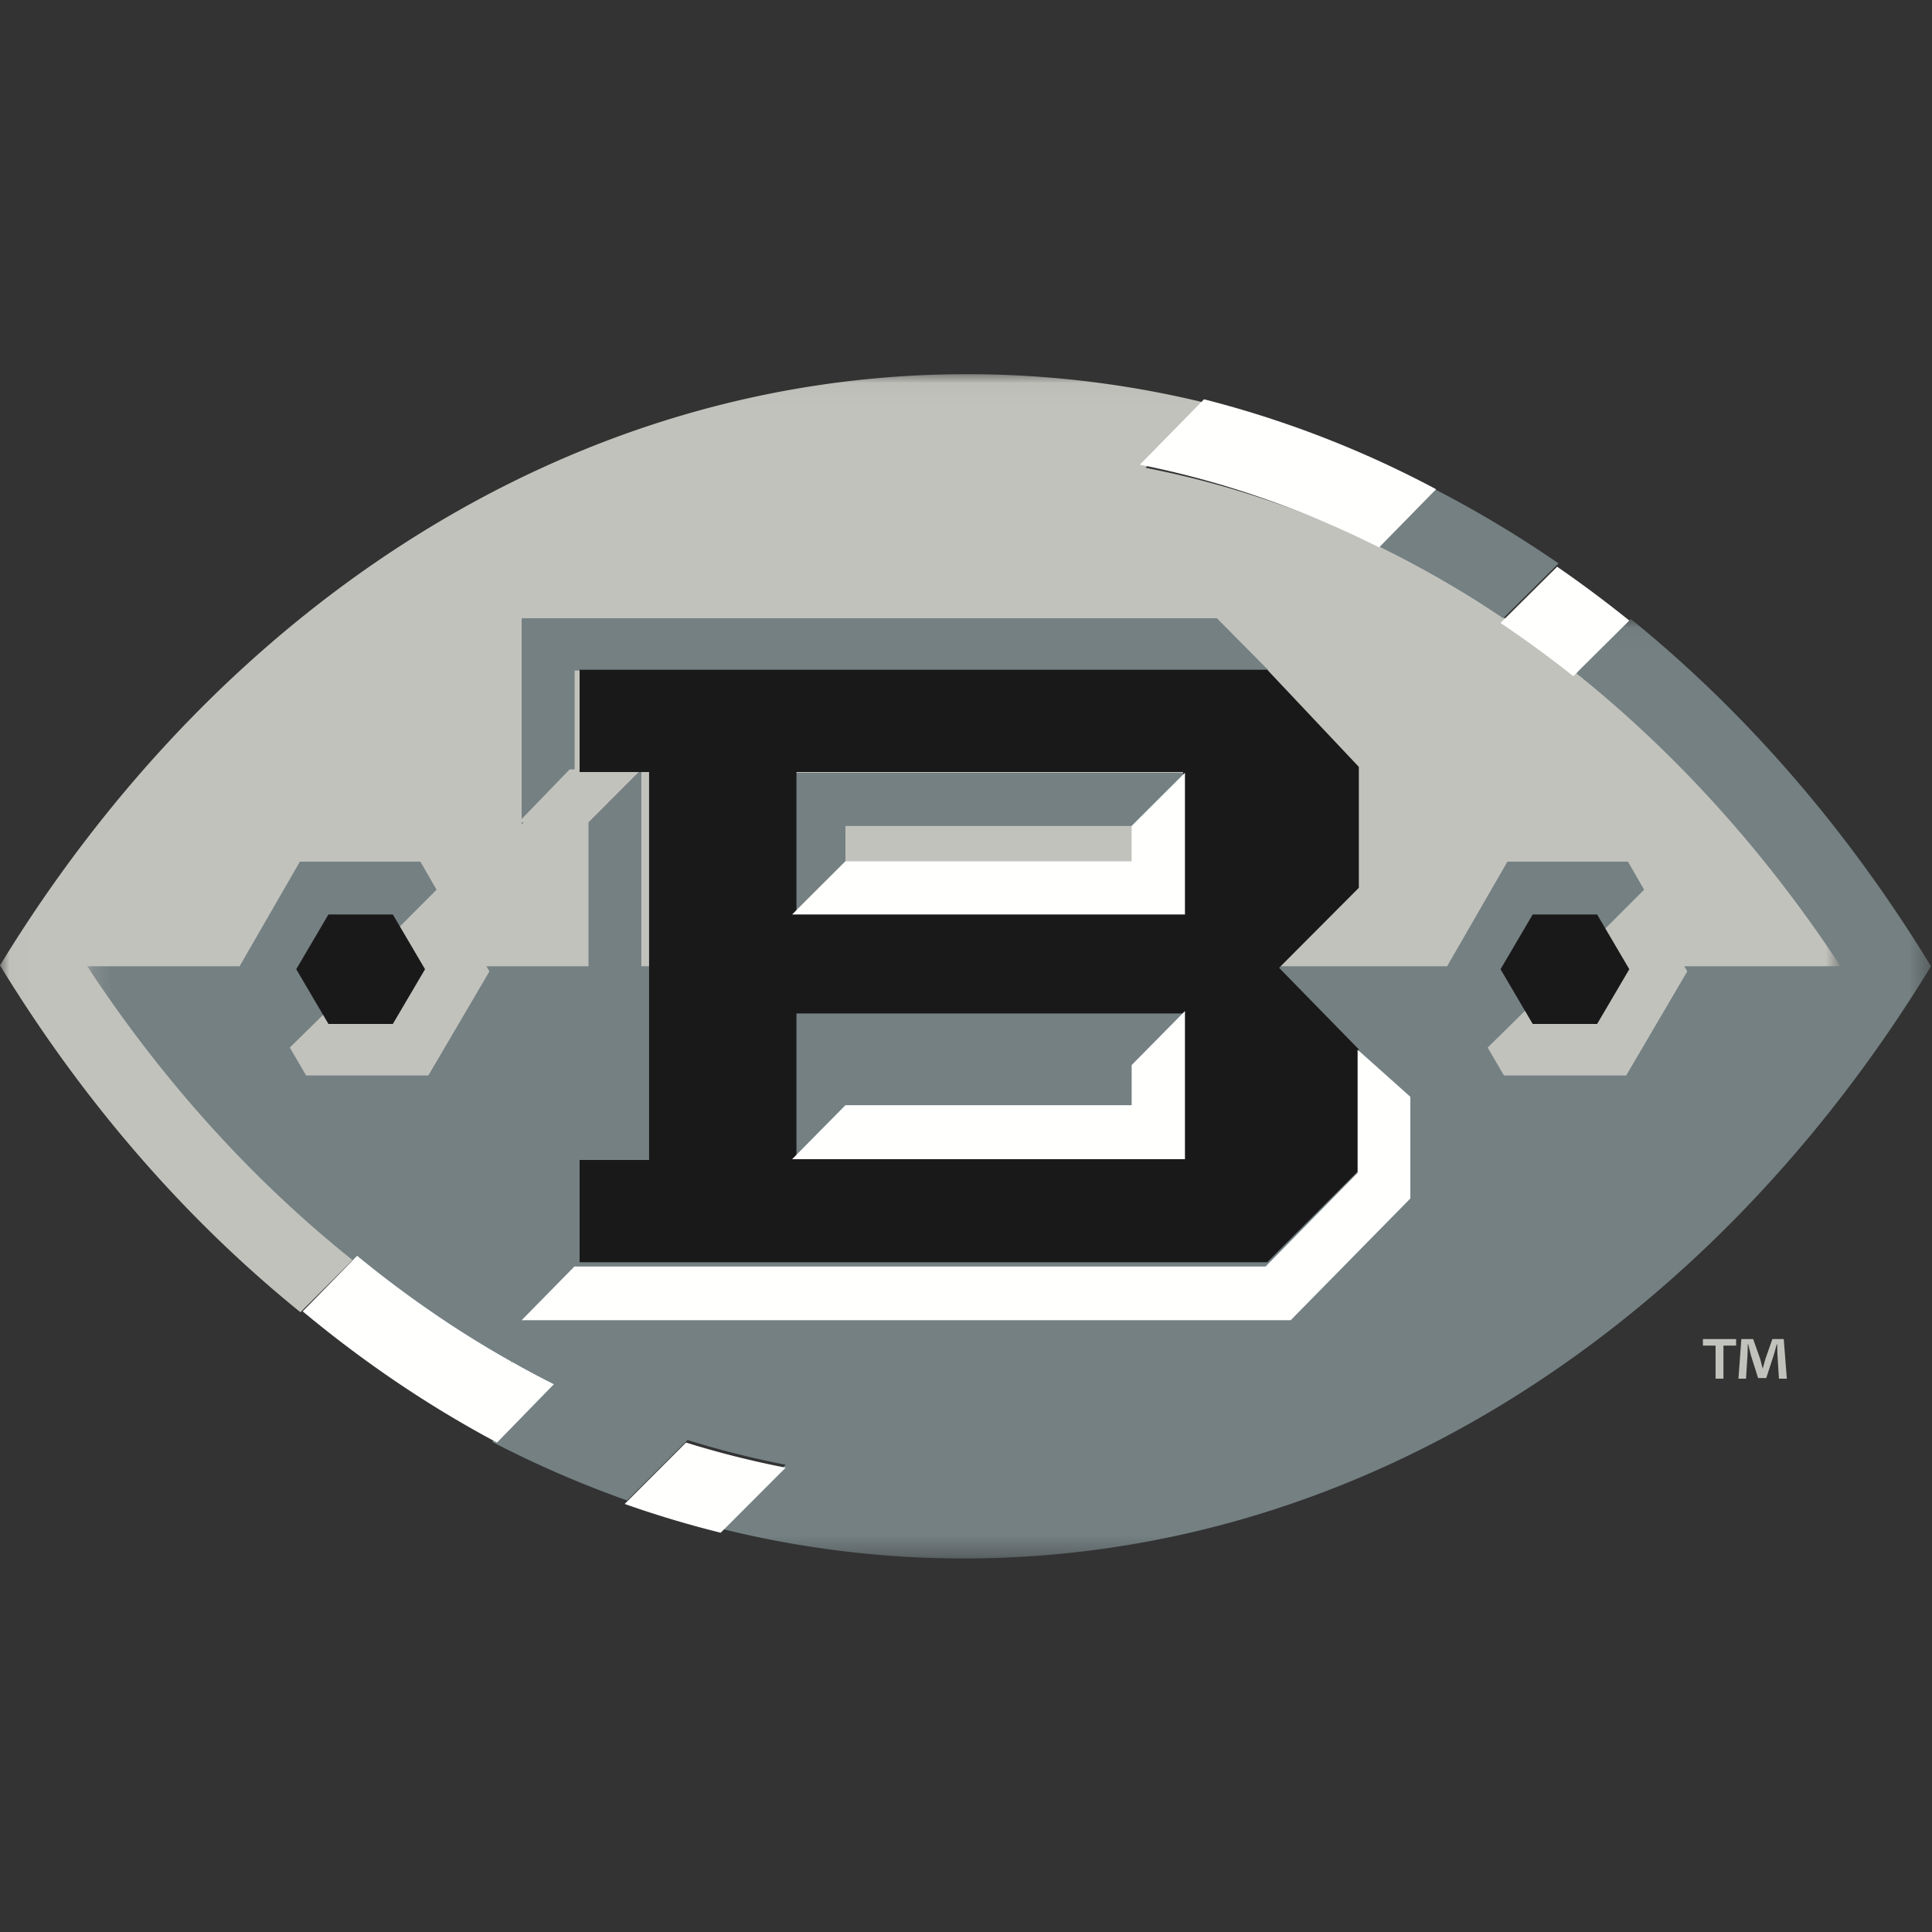 <svg xmlns="http://www.w3.org/2000/svg" xmlns:xlink="http://www.w3.org/1999/xlink" width="100" height="100" viewBox="0 0 100 100">
    <rect x="0" y="0" width="100" height="100" fill="#333333" stroke="none"/>
    <defs>
        <path id="a" d="M.018.035h95.414v57.243H.018z"/>
        <path id="c" d="M.183.032h95.432v48.617H.183z"/>
    </defs>
    <g fill="none" fill-rule="evenodd">
        <g transform="translate(0 19.333)">
            <mask id="b" fill="#fff">
                <use xlink:href="#a"/>
            </mask>
            <path fill="#C2C2BD" d="M92.078 52.027l-.075-1.206c-.008-.159-.008-.355-.016-.574h-.022c-.053.182-.113.423-.174.611l-.37 1.138H91l-.37-1.168c-.037-.158-.098-.4-.143-.58h-.023c0 .188-.007.384-.015.573l-.075 1.206h-.392l.15-2.051h.611l.355 1.003c.045.158.083.309.135.52h.008c.053-.189.098-.362.143-.513l.354-1.01h.588l.16 2.05h-.408zm-2.217-2.051v.34h-.656v1.71h-.407v-1.71h-.655v-.34h1.718zM76.44 11.728C70.988 8.322 65.246 6.038 59.29 4.88L62.6 1.57A52.018 52.018 0 0 0 50.057.034C29.529.035 11.327 12.074 0 30.634c4.283 7.016 9.549 13.1 15.55 17.954l2.816-2.814a56.45 56.45 0 0 0 5.307 3.765c8.22 5.135 17.098 7.739 26.384 7.739 9.286 0 18.162-2.604 26.383-7.739 7.302-4.561 13.83-11.066 18.992-18.905-5.162-7.84-11.69-14.345-18.992-18.906" mask="url(#b)"/>
        </g>
        <path fill="#748082" d="M74.288 25.333l-2.955 2.932a54.494 54.494 0 0 1 4.814 2.66c.558.346 1.11.707 1.658 1.075l2.862-2.838a58.896 58.896 0 0 0-6.379-3.829M27 42.667l2.742-2.706v-5.255h35.925L62.985 32H27v10.667M41 47.333l2.76-2.753v-1.827h14.814L61.334 40H41v7.333M41 60l2.76-2.795v-2.077h14.814l2.76-2.795H41V60"/>
        <g transform="translate(4.333 32)">
            <mask id="d" fill="#fff">
                <use xlink:href="#c"/>
            </mask>
            <path fill="#C2C2BD" d="M26.127 10.564h-3.624l2.65-2.741h3.71l-2.736 2.741" mask="url(#d)"/>
            <path fill="#748082" d="M80.07.032L77.256 2.85c5.162 4.13 9.805 9.27 13.678 15.163H76.81l3.956-3.963-.836-1.45h-6.24l-3.12 5.413H28.863V7.823l-2.736 2.74v7.451h-11.82l3.957-3.963-.836-1.45h-6.24l-3.12 5.413H.182c5.162 7.853 11.69 14.37 18.991 18.94a54.188 54.188 0 0 0 4.91 2.728l-2.944 2.946a55.068 55.068 0 0 0 6.99 3.036l3.126-3.128a47.98 47.98 0 0 0 5.078 1.28l-3.312 3.315a51.92 51.92 0 0 0 12.536 1.536c20.528 0 38.73-12.06 50.057-30.653-4.28-7.027-9.544-13.12-15.544-17.982" mask="url(#d)"/>
        </g>
        <path fill="#FFFFFE" d="M62.32 20.667L59 24.052c4.246.842 8.381 2.275 12.383 4.281l2.95-3.011a53.685 53.685 0 0 0-12.013-4.655M80.597 29.333l-2.93 2.913A58.715 58.715 0 0 1 81.436 35l2.897-2.88a63.48 63.48 0 0 0-3.736-2.787M40.665 75.966a48.66 48.66 0 0 1-5.157-1.3l-3.175 3.178a53.827 53.827 0 0 0 4.97 1.49l3.364-3.368h-.002M28.667 71.648a53.438 53.438 0 0 1-2.168-1.157c-.005.048-.022.03-.047-.025a53.917 53.917 0 0 1-2.687-1.615A56.423 56.423 0 0 1 18.485 65l-2.818 2.876c3.16 2.63 6.525 4.91 10.06 6.79l2.267-2.327.673-.69"/>
        <path fill="#1A1919" d="M41.224 59.933h20.013v-7.478H41.224v7.478zm0-12.713h20.013v-7.26H41.224v7.26zm24.982 2.875l4.127-4.142v-6.259l-4.74-5.027H30v5.293h3.596v20.08H30v5.293h35.594l4.74-4.757v-6.258l-4.128-4.223z"/>
        <path fill="#C2C2BD" d="M15 54.223l.847 1.444h6.324l3.162-5.389-2.315-3.945L15 54.223"/>
        <path fill="#1A1919" d="M20.78 48.092l-.447-.759H17l-1.667 2.834L17 53h3.333L22 50.167l-1.22-2.075"/>
        <path fill="#C2C2BD" d="M77 54.223l.847 1.444h6.324l3.162-5.389-2.315-3.945L77 54.223"/>
        <path fill="#1A1919" d="M83.113 48.092l-.446-.759h-3.334l-1.666 2.834L79.333 53h3.334l1.666-2.833-1.22-2.075"/>
        <path fill="#FFFFFE" d="M70.27 54.333v6.376l-4.764 4.847H29.73L27 68.333h39.807l6.193-6.3V56.77l-2.73-2.438M58.574 42.753v1.827H43.759L41 47.333h20.333V40l-2.76 2.753"/>
        <path fill="#FFFFFE" d="M58.574 55.128v2.077H43.759L41 60h20.333v-7.667l-2.76 2.795"/>
    </g>
</svg>
